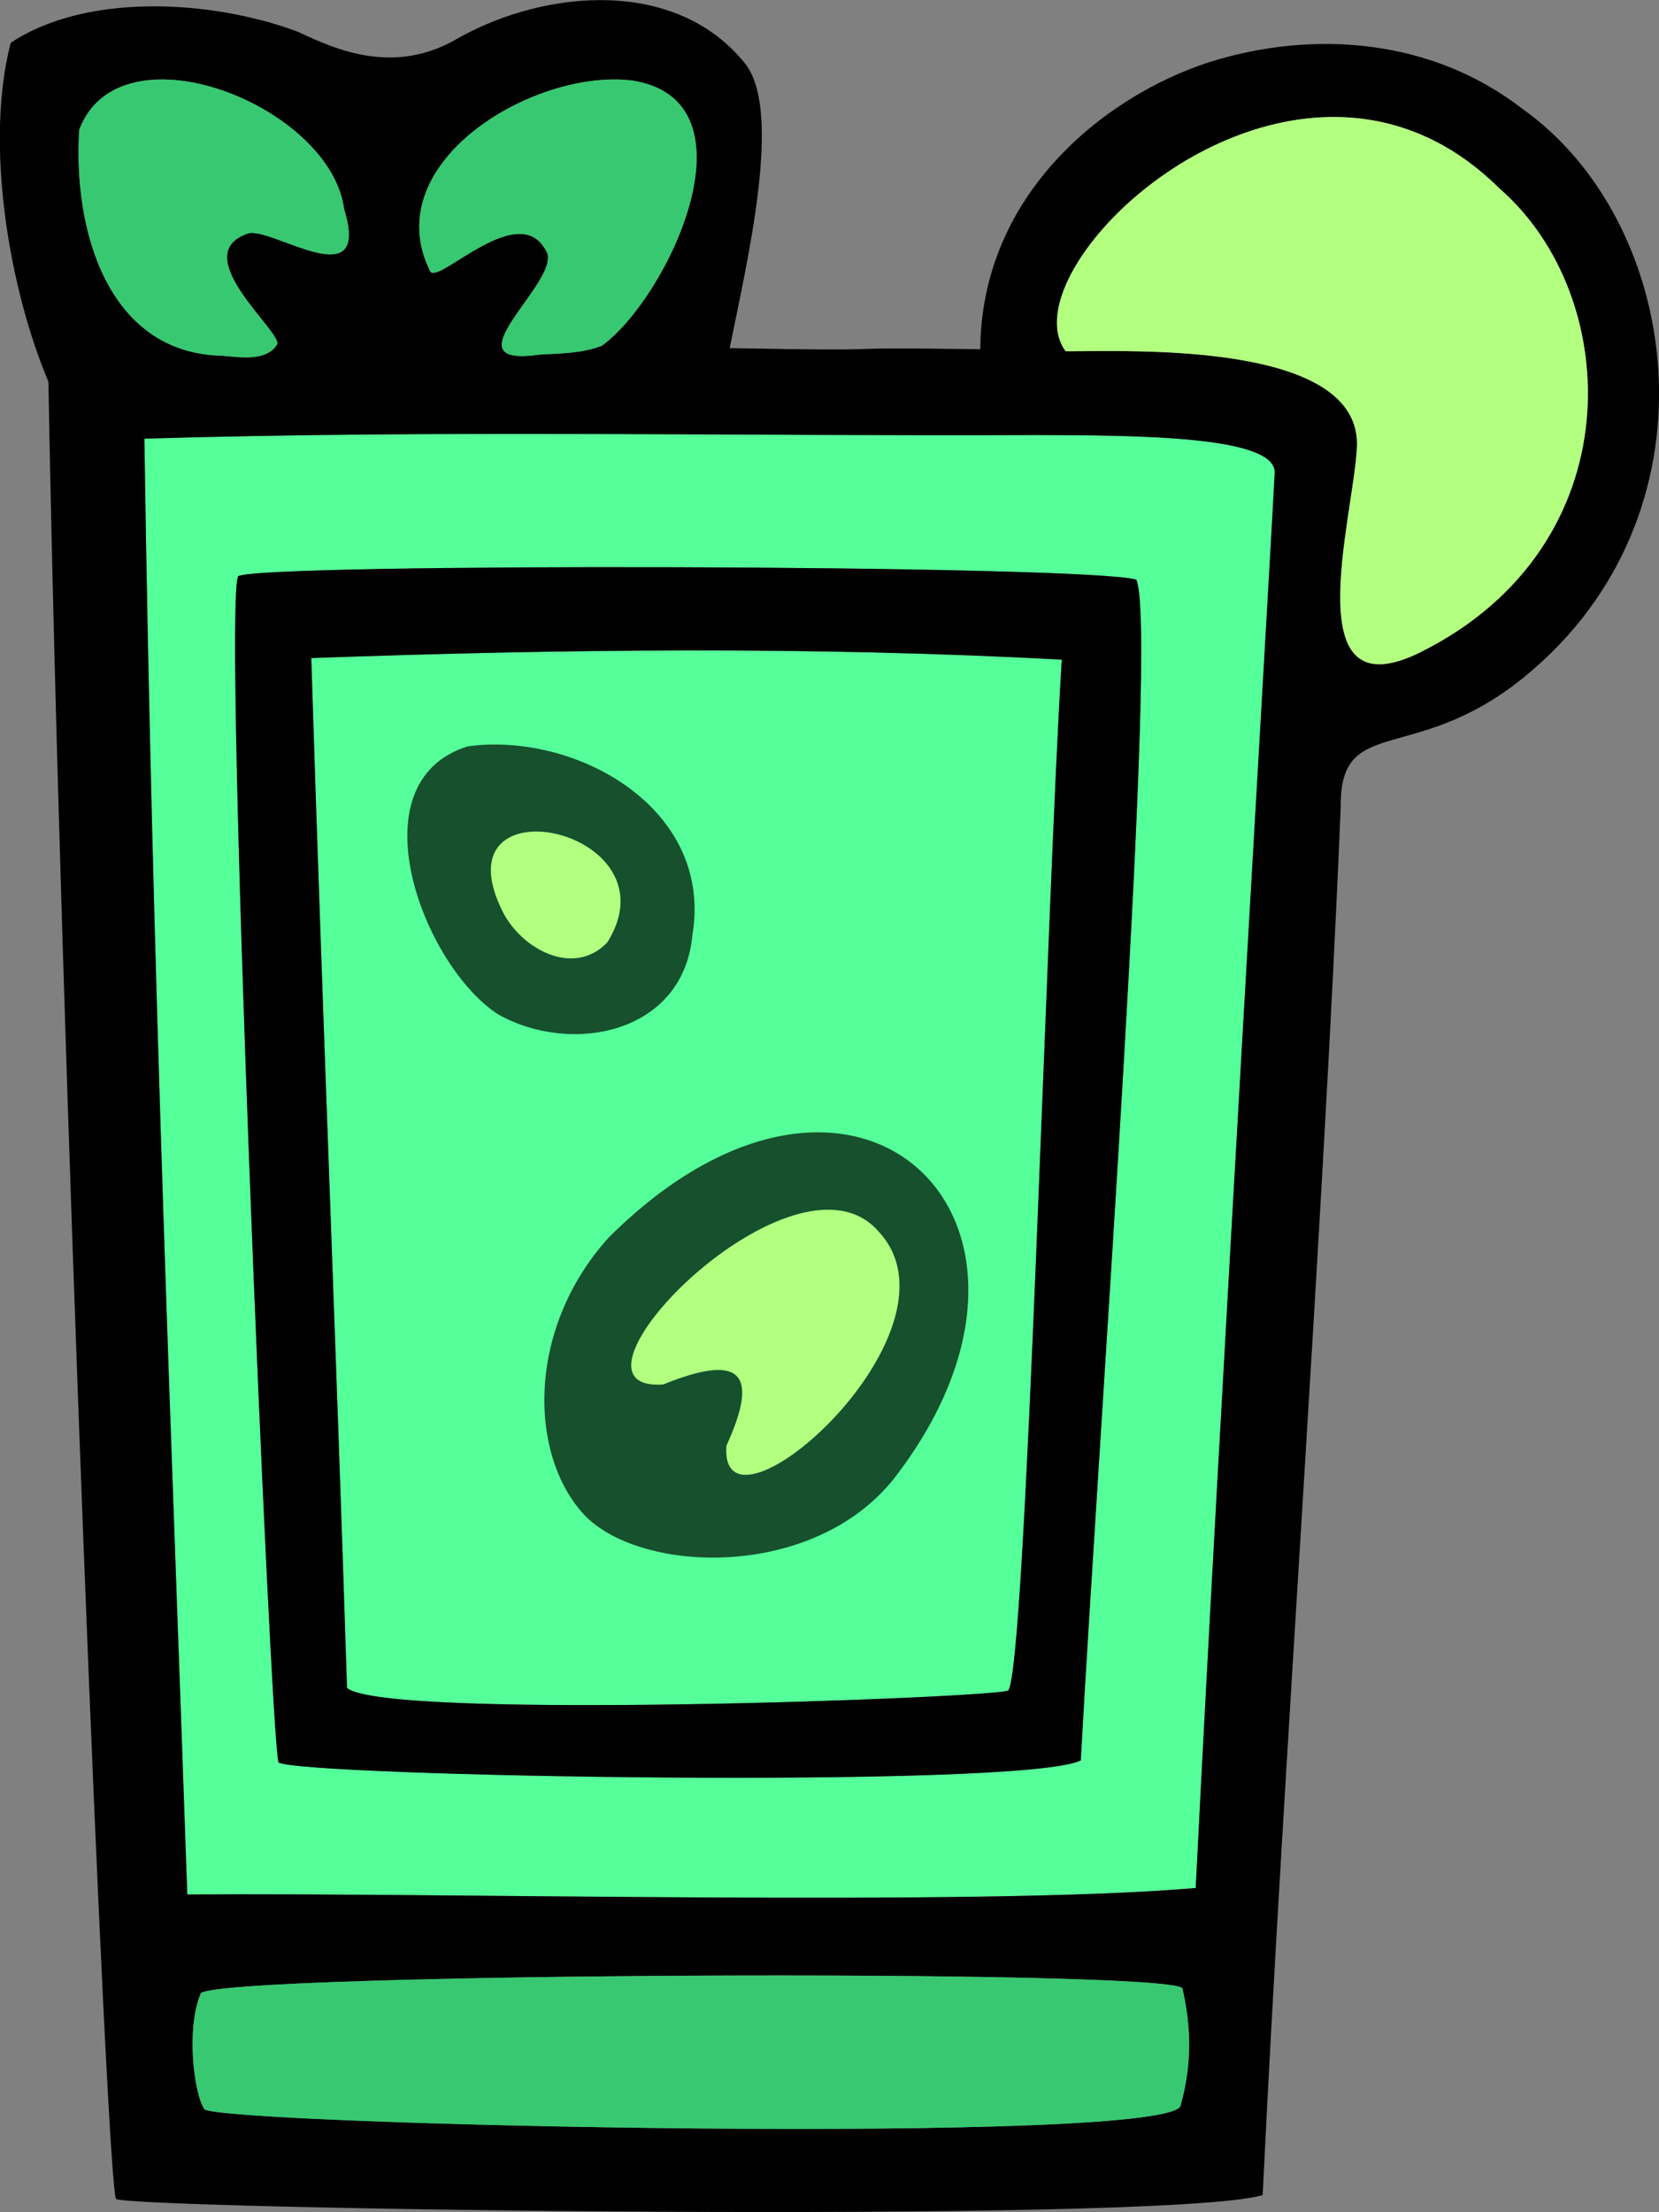 <?xml version="1.0" encoding="UTF-8" standalone="no"?>
<!-- Created with Inkscape (http://www.inkscape.org/) -->

<svg
   width="480"
   height="640"
   viewBox="0 0 127 169.333"
   version="1.1"
   id="svg1"
   xml:space="preserve"
   inkscape:version="1.3.2 (091e20e, 2023-11-25)"
   sodipodi:docname="logo-instamint.svg"
   inkscape:export-filename="logo-instamint.png"
   inkscape:export-xdpi="300"
   inkscape:export-ydpi="300"
   xmlns:inkscape="http://www.inkscape.org/namespaces/inkscape"
   xmlns:sodipodi="http://sodipodi.sourceforge.net/DTD/sodipodi-0.dtd"
   xmlns="http://www.w3.org/2000/svg"
   xmlns:svg="http://www.w3.org/2000/svg"><rect x="0" y="0" width="127" height="169.333" fill="#808080" stroke="none"/><sodipodi:namedview
     id="namedview1"
     pagecolor="#ffffff"
     bordercolor="#000000"
     borderopacity="0.25"
     inkscape:showpageshadow="2"
     inkscape:pageopacity="0.0"
     inkscape:pagecheckerboard="0"
     inkscape:deskcolor="#d1d1d1"
     inkscape:document-units="px"
     inkscape:zoom="0.94474255"
     inkscape:cx="270.44405"
     inkscape:cy="253.50822"
     inkscape:window-width="1472"
     inkscape:window-height="891"
     inkscape:window-x="0"
     inkscape:window-y="37"
     inkscape:window-maximized="0"
     inkscape:current-layer="g41"
     inkscape:clip-to-page="true" /><defs
     id="defs1"><pattern
       patternUnits="userSpaceOnUse"
       width="100"
       height="100"
       id="Gingham"
       preserveAspectRatio="xMidYMid"
       patternTransform="scale(0.5,0.5)"
       style="fill:#0000ff">
      <rect
   style="fill-opacity:0.5;stroke:none"
   id="rect3"
   width="50"
   height="50"
   x="50"
   y="0" />
      <rect
   style="stroke:none"
   id="rect4"
   width="50"
   height="50"
   x="50"
   y="50" />
      <rect
   style="fill-opacity:0.5;stroke:none"
   id="rect5"
   width="50"
   height="50"
   x="0"
   y="50" />
    </pattern></defs><g
     inkscape:label="Layer 1"
     inkscape:groupmode="layer"
     id="layer1"
     transform="translate(83.253,59.265)"><g
       id="g41"
       transform="matrix(1.143,0,0,1.166,11.894,-5.947)"
       style="display:inline"><path
         d="m -37.253,-3.027 c -8.389,0.011 -16.782,0.205 -25.143,0.501 0.729,22.869 1.662,45.033 2.394,67.606 2.51,2.142 43.174,0.666 44.285,0.17 1.207,-1.509 2.546,-51.199 3.586,-67.674 -8.348,-0.44 -16.733,-0.613 -25.122,-0.603 z"
         style="fill:#55ff99;stroke-width:1.413"
         id="path41" /><path
         d="m -43.714,-17.238 c -9.893,-0.024 -19.785,0.014 -29.858,0.306 0.526,35.721 1.845,66.312 2.873,95.572 17.267,-0.135 53.095,0.799 67.54,-0.426 1.507,-29.672 5.016,-87.333 5.288,-92.896 0.114,-2.403 -8.89,-2.471 -15.979,-2.487 -10.077,0.042 -19.971,-0.045 -29.863,-0.069 z m 5.675,8.748 c 14.455,0.042 29.185,0.318 30.903,0.815 1.472,3.415 -2.451,54.842 -3.722,77.516 -3.964,1.904 -52.425,1.039 -53.73,0.13 -0.557,-1.677 -3.735,-76.132 -2.703,-77.868 0.618,-0.441 14.797,-0.635 29.252,-0.593 z"
         style="fill:#55ff99;stroke-width:1.413"
         id="path39" /><path
         d="m -34.372,-22.876 c 1.194,-5.818 3.528,-15.446 1.074,-18.626 -4.583,-5.675 -13.318,-4.959 -19.197,-1.756 -4.274,2.515 -8.177,0.83 -10.806,-0.388 -5.839,-2.133 -14.215,-2.547 -19.224,0.731 -1.756,6.587 -0.113,16.129 2.524,22.242 0.793,43.646 3.917,118.808 4.534,119.298 0.73,0.651 70.1,1.673 76.791,-0.249 C 2.71,70.108 5.404,34.647 6.55,7.246 6.475,0.894 11.797,4.822 19.525,-1.852 32.14,-12.631 29.3,-31.247 18.697,-38.599 c -6,-4.551 -13.864,-5.217 -20.914,-3.061 -7.196,2.281 -15.311,8.806 -15.371,18.86 -11.561,-0.174 -4.102,0.166 -16.783,-0.076 z m -7.802,-17.634 c 0.438,-0.003 0.865,0.02 1.276,0.07 8.576,1.317 2.457,14.17 -2.023,17.401 -1.329,0.519 -2.795,0.51 -4.197,0.591 -6.285,0.894 1.281,-4.679 0.524,-6.666 -1.741,-3.706 -7.221,2.04 -7.823,1.218 -3.423,-6.681 5.671,-12.568 12.243,-12.614 z m -30.622,0.008 c 5.111,-0.222 11.97,3.818 12.598,8.497 1.868,5.928 -4.951,1.078 -6.456,1.613 -4.14,1.382 2.389,6.528 1.967,7.278 -0.781,1.277 -3.053,0.732 -3.803,0.738 -7.642,-0.258 -9.873,-8.43 -9.442,-14.841 0.851,-2.202 2.814,-3.184 5.137,-3.285 z m 79.117,2.457 c 3.689,0.055 7.463,1.387 10.854,4.683 8.336,7.098 8.988,23.429 -5.214,30.417 C 3.485,1.234 7.37,-11.579 7.636,-16.314 8.044,-23.382 -7.654,-22.653 -11.873,-22.67 -15.041,-26.89 -4.746,-38.211 6.32,-38.045 Z m -50.035,20.808 c 9.893,0.024 19.786,0.111 29.863,0.069 7.089,0.016 16.093,0.084 15.979,2.487 -0.272,5.563 -3.781,63.223 -5.288,92.896 -14.446,1.225 -50.273,0.291 -67.54,0.426 -1.027,-29.261 -2.346,-59.851 -2.873,-95.572 10.073,-0.292 19.965,-0.33 29.858,-0.306 z m 6.874,101.208 c 16.012,-0.078 31.998,0.17 32.779,0.81 0.535,2.211 0.723,4.789 -0.102,7.671 -5.82e-5,2.716 -64.124,1.319 -65.391,0.285 -0.722,-1.059 -1.233,-5.387 -0.229,-7.625 0.891,-0.66 16.931,-1.064 32.943,-1.142 z"
         style="stroke-width:1.413"
         id="path30"
         sodipodi:nodetypes="cccccccccccccccccccccscccccscccccccscccccsssccccs" /><path
         d="m -36.84,83.971 c -16.012,0.078 -32.052,0.481 -32.943,1.142 -1.004,2.238 -0.493,6.566 0.229,7.625 1.267,1.034 65.391,2.431 65.391,-0.285 0.826,-2.882 0.637,-5.46 0.102,-7.671 C -4.843,84.14 -20.828,83.893 -36.84,83.971 Z"
         style="fill:#37c871;fill-opacity:1;stroke-width:1.413"
         id="path35" /><path
         d="m -47.044,8.868 c -2.482,-0.13 -4.494,1.393 -2.544,5.233 1.234,2.44 4.742,4.371 7.021,2.04 2.681,-4.21 -1.286,-7.106 -4.477,-7.273 z"
         style="fill:#b3ff80;stroke-width:1.413"
         id="path38" /><path
         d="m 6.32,-38.045 c -11.066,-0.166 -21.362,11.156 -18.194,15.375 4.22,0.017 19.917,-0.711 19.509,6.356 -0.265,4.735 -4.151,17.548 4.324,13.369 14.203,-6.988 13.55,-23.319 5.214,-30.417 -3.39,-3.296 -7.165,-4.628 -10.854,-4.683 z"
         style="fill:#b3ff80;stroke-width:1.413"
         id="path33" /><path
         d="m -72.796,-40.502 c -2.323,0.101 -4.285,1.082 -5.137,3.285 -0.431,6.411 1.8,14.583 9.442,14.841 0.751,-0.006 3.023,0.539 3.803,-0.738 0.421,-0.75 -6.107,-5.896 -1.967,-7.278 1.505,-0.535 8.324,4.315 6.456,-1.613 -0.628,-4.678 -7.487,-8.718 -12.598,-8.497 z"
         style="fill:#37c871;stroke-width:1.413"
         id="path32" /><path
         d="m -42.174,-40.51 c -6.572,0.046 -15.666,5.933 -12.243,12.614 0.602,0.822 6.083,-4.924 7.823,-1.218 0.757,1.986 -6.809,7.56 -0.524,6.666 1.402,-0.081 2.868,-0.071 4.197,-0.591 4.48,-3.231 10.599,-16.084 2.023,-17.401 -0.411,-0.05 -0.838,-0.073 -1.276,-0.07 z"
         style="fill:#37c871;stroke-width:1.413"
         id="path31" /><path
         d="m -27.698,33.686 c -6.968,-0.095 -17.931,11.942 -11.132,11.476 4.942,-1.963 6.588,-1.024 4.237,4.019 -0.534,7.115 16.455,-7.415 10.217,-14.037 -0.878,-1.006 -2.032,-1.44 -3.322,-1.457 z"
         style="fill:#b3ff80;stroke-width:1.413"
         id="path28" /><path
         d="m -28.798,28.611 c -4.024,0.105 -8.827,2.16 -13.689,6.912 -5.591,6.084 -5.33,14.478 -1.5,18.325 3.87,3.735 15.154,4.11 20.557,-2.434 9.248,-11.627 4.616,-22.444 -4.574,-22.799 -0.261,-0.01 -0.526,-0.012 -0.794,-0.005 z m 1.1,5.075 c 1.29,0.018 2.444,0.451 3.322,1.457 6.237,6.622 -10.752,21.152 -10.217,14.037 2.351,-5.043 0.705,-5.982 -4.237,-4.019 -6.799,0.466 4.164,-11.571 11.132,-11.476 z"
         style="fill:#16502d;stroke-width:1.413"
         id="path27" /><path
         d="m -50.547,3.156 c -0.463,0.015 -0.92,0.052 -1.37,0.113 -7.679,2.349 -2.954,14.466 2.056,17.605 4.888,2.687 12.391,1.271 12.992,-5.227 1.332,-7.83 -6.737,-12.71 -13.678,-12.491 z m 3.503,5.711 c 3.191,0.167 7.157,3.063 4.477,7.273 -2.279,2.331 -5.787,0.4 -7.021,-2.04 -1.95,-3.84 0.062,-5.362 2.544,-5.233 z"
         style="fill:#16502d;stroke-width:1.413"
         id="path37" /><path
         d="m -38.04,-8.49 c -14.455,-0.042 -28.634,0.152 -29.252,0.593 -1.032,1.735 2.146,76.19 2.703,77.868 1.305,0.909 49.766,1.774 53.73,-0.13 1.271,-22.674 5.195,-74.101 3.722,-77.516 -1.718,-0.498 -16.448,-0.774 -30.903,-0.815 z m 0.787,5.463 c 8.389,-0.011 16.775,0.163 25.122,0.603 -1.04,16.476 -2.38,66.166 -3.586,67.674 -1.11,0.496 -41.775,1.972 -44.285,-0.17 -0.732,-22.573 -1.665,-44.737 -2.394,-67.606 8.361,-0.296 16.753,-0.49 25.143,-0.501 z"
         style="stroke-width:1.413"
         id="path40" /></g></g></svg>
